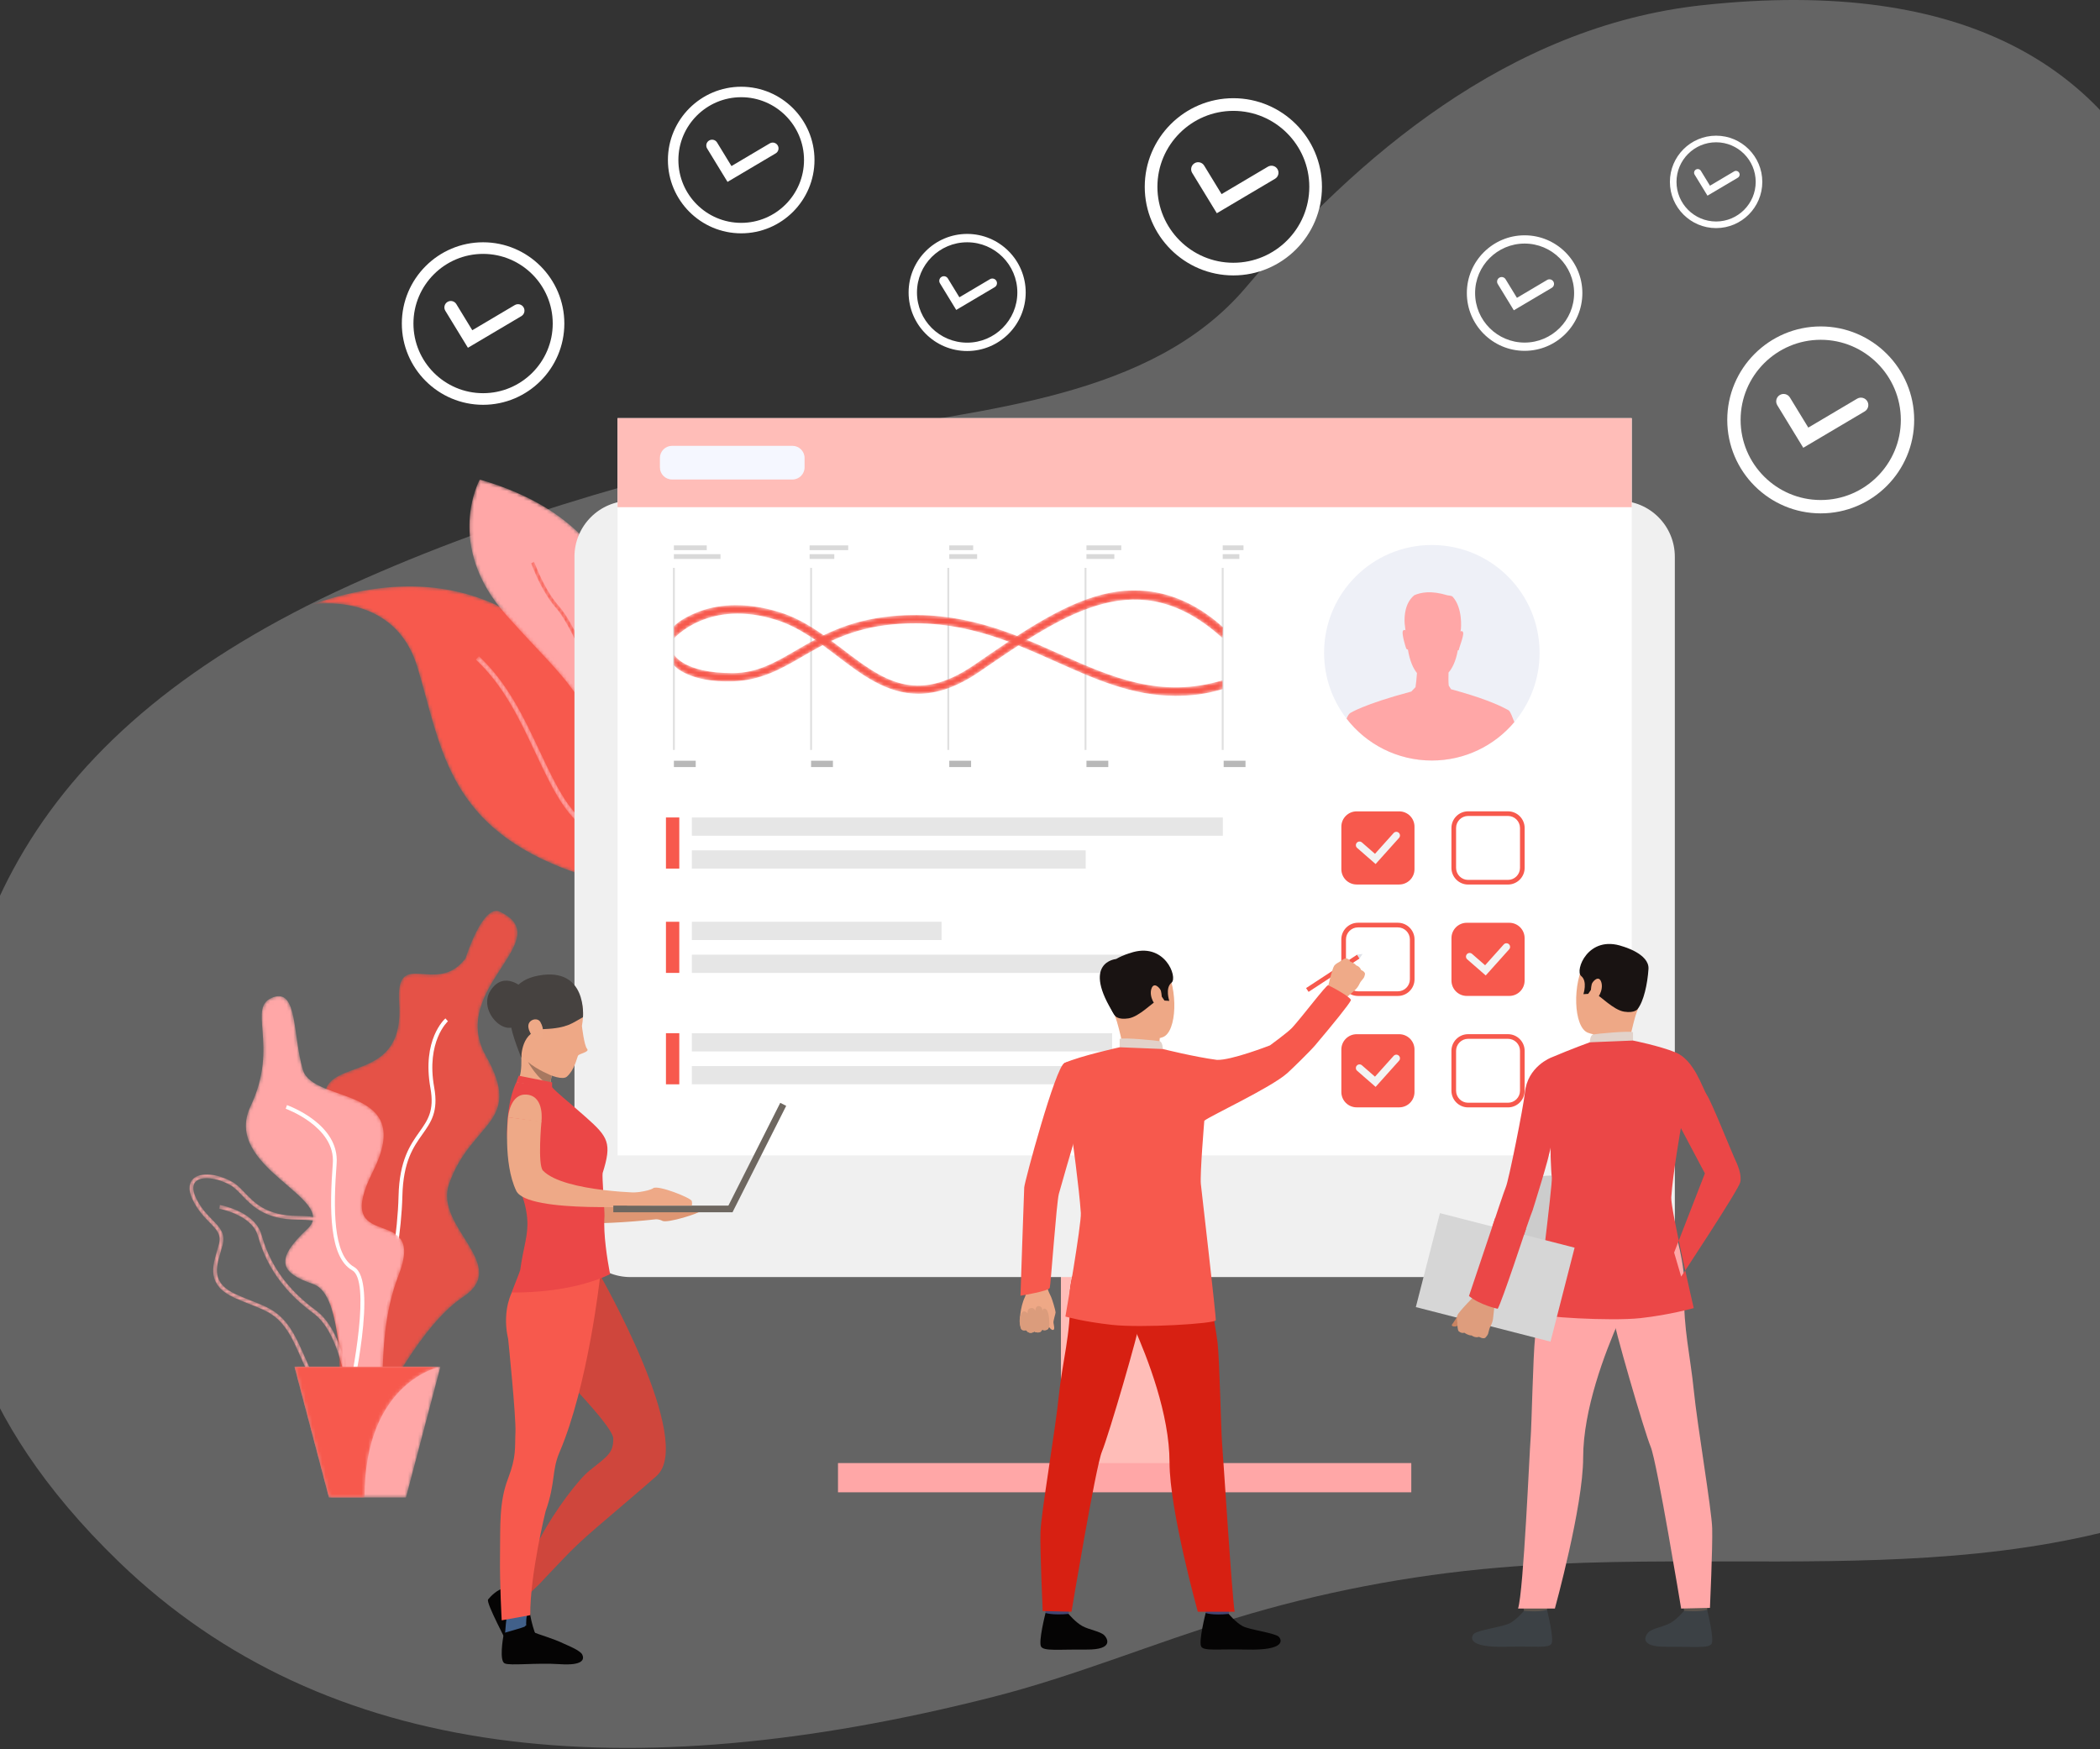 <?xml version="1.0" encoding="UTF-8"?>
<svg width="634px" height="528px" viewBox="0 0 634 528" version="1.1" xmlns="http://www.w3.org/2000/svg" xmlns:xlink="http://www.w3.org/1999/xlink">
    <rect x="0" y="0" width="634" height="528" fill="#333333" stroke="none"/>
    <!-- Generator: Sketch 52.2 (67145) - http://www.bohemiancoding.com/sketch -->
    <title>Group 4</title>
    <desc>Created with Sketch.</desc>
    <defs>
        <path d="M95.193,49.622 C102.123,64.748 106.018,79.06 100.914,85.444 C100.613,85.821 100.284,86.167 99.927,86.482 C95.996,89.945 88.264,90.022 75.211,84.868 C40.472,71.145 38.823,47.463 31.797,24.337 C24.871,1.5 0.675,5.358 0.058,5.462 C56.435,-14.176 83.433,23.98 95.193,49.622" id="path-1"></path>
        <path d="M51.597,64.505 C51.295,64.882 50.966,65.228 50.61,65.543 C44.084,61.612 31.589,53.278 25.698,43.921 C22.919,39.505 20.584,34.54 18.107,29.287 C13.433,19.352 8.589,9.079 0.14,1.2 L1.082,0.183 C9.725,8.25 14.619,18.644 19.354,28.7 C21.81,33.917 24.127,38.842 26.867,43.183 C32.612,52.31 45.236,60.678 51.597,64.505" id="path-3"></path>
        <path d="M41.768,88.037 C41.359,89.044 41.094,89.614 41.065,89.678 C40.959,89.122 40.855,88.571 40.749,88.038 C36.115,64.293 29.918,61.812 11.336,41.04 C-7.667,19.796 3.261,0.004 3.261,0.004 C66.925,18.398 46.094,77.422 41.768,88.037" id="path-5"></path>
        <path d="M23.033,63.241 C22.624,64.247 22.359,64.817 22.33,64.881 C22.224,64.325 22.12,63.774 22.014,63.242 C24.076,42.714 11.692,18.625 7.801,14.303 C3.775,9.827 1.294,3.672 0.357,1.353 C0.199,0.968 0.051,0.601 0.003,0.516 L0.901,0.009 C0.98,0.148 1.083,0.404 1.312,0.967 C2.228,3.239 4.663,9.271 8.57,13.609 C13.501,19.09 24.925,43.294 23.033,63.241" id="path-7"></path>
        <path d="M55.363,0.438 C50.15,-2.055 44.963,14.539 44.963,14.539 C36.104,26.246 23.722,10.671 24.933,28.171 C27.051,58.792 -10.314,37.801 6.924,69.772 C24.162,101.742 -8.297,87.848 2.415,113.628 C13.128,139.405 -0.757,170.153 15.362,157.518 C15.362,157.518 29.555,126.393 44.192,116.764 C58.829,107.134 35.423,95.709 40.003,82.63 C46.655,63.633 62.681,64.377 51.126,43.964 C39.57,23.548 73.082,8.91 55.363,0.438" id="path-9"></path>
        <path d="M12.462,3.32 C8.324,1.061 3.886,0.606 2.14,2.262 C0.812,3.518 1.438,5.673 2.197,7.26 C3.645,10.288 5.476,12.156 7.091,13.803 C9.337,16.093 11.11,17.903 10.211,21.419 C10.035,22.107 9.831,22.804 9.627,23.501 C8.2,28.384 6.851,32.996 14.325,36.354 C16.08,37.145 17.688,37.776 19.108,38.332 C25.021,40.652 28.927,42.187 33.115,51.025 C33.894,52.67 34.579,54.224 35.242,55.726 C38.857,63.917 41.039,68.862 48.941,67.264 C51.206,66.807 52.682,65.639 53.327,63.793 C54.987,59.046 51.016,50.736 47.51,46.562 C47.253,46.254 41.225,38.906 41.887,28.389 C41.995,26.678 42.172,25.105 42.327,23.716 C42.739,20.038 43.037,17.382 41.673,15.85 C40.425,14.448 37.695,13.812 32.82,13.79 C23.03,13.743 19.165,9.695 16.06,6.444 C14.817,5.144 13.744,4.02 12.462,3.32 Z M34.185,56.191 C33.525,54.698 32.843,53.152 32.07,51.521 C28.079,43.093 24.543,41.708 18.685,39.407 C17.254,38.848 15.632,38.211 13.851,37.41 C5.46,33.638 7.084,28.081 8.518,23.179 C8.718,22.493 8.918,21.807 9.092,21.132 C9.83,18.247 8.412,16.801 6.266,14.611 C4.67,12.985 2.685,10.957 1.155,7.759 C-0.52,4.257 0.334,2.38 1.345,1.422 C3.473,-0.595 8.382,-0.223 13.016,2.306 C14.456,3.091 15.641,4.334 16.895,5.648 C19.85,8.742 23.527,12.591 32.825,12.635 C38.128,12.66 41.031,13.39 42.536,15.082 C44.243,16.999 43.921,19.87 43.476,23.846 C43.321,25.221 43.147,26.777 43.041,28.461 C42.408,38.503 48.337,45.749 48.396,45.821 C51.938,50.039 56.302,58.79 54.418,64.176 C53.629,66.432 51.863,67.854 49.17,68.397 C48.097,68.614 47.117,68.719 46.216,68.719 C39.713,68.719 37.331,63.325 34.185,56.191 Z" id="path-11"></path>
        <path d="M39.953,66.297 L41.107,66.237 C41.05,65.154 39.595,39.597 29.334,32.12 C18.077,23.912 14.528,15.095 12.838,9.177 C10.846,2.201 0.708,0.339 0.278,0.262 L0.077,1.4 C0.175,1.419 9.934,3.215 11.727,9.494 C13.464,15.578 17.109,24.637 28.653,33.051 C38.474,40.212 39.94,66.038 39.953,66.297" id="path-13"></path>
        <path d="M8.504,0.328 C15.796,-2.174 14.281,11.883 17.363,22.284 C20.444,32.684 51.645,26.821 38.548,52.863 C25.452,78.905 55.111,61.572 46.252,84.3 C37.393,107.024 45.482,131.33 35.852,125.147 C26.222,118.965 30.442,90.347 20.427,86.947 C10.412,83.547 8.778,79.58 18.694,70.336 C28.61,61.09 -7.289,51.913 1.57,33.246 C10.429,14.58 0.078,3.215 8.504,0.328" id="path-15"></path>
        <polyline id="path-17" points="44.297 0.008 33.885 39.512 10.615 39.512 0.203 0.008 44.297 0.008"></polyline>
        <path d="M44.297,0.008 C44.297,0.008 21.375,4.312 21.375,39.512 L10.615,39.512 L0.203,0.008 L44.297,0.008" id="path-19"></path>
        <path d="M151.487,24.538 C138.565,24.539 127.335,19.514 115.626,14.278 C101.172,7.813 86.225,1.128 66.311,2.958 C53.595,4.127 45.613,8.785 38.571,12.895 C32.195,16.616 26.166,19.888 18.001,20.167 C4.806,20.619 0.229,15.557 0.152,15.248 L0.152,12 C0.169,12.056 3.05,17.737 17.987,17.67 C25.344,17.637 30.773,14.468 37.06,10.8 C44.365,6.537 52.646,1.705 66.03,0.474 C86.741,-1.43 102.054,5.419 116.863,12.042 C132.358,18.972 147.145,25.471 165.841,19.833 L165.841,22.503 C160.51,24.11 156.248,24.538 151.487,24.538" id="path-21"></path>
        <path d="M73.935,31.355 C64.399,31.355 56.835,25.586 49.43,19.94 C43.815,15.658 37.99,11.28 31.266,9.121 C10.745,2.531 0.246,14.564 0.152,14.67 L0.152,11.01 C0.263,10.885 2.136,8.697 7.554,6.609 C12.487,4.708 20.763,3.191 32.178,6.763 C39.41,9.025 45.417,13.605 51.226,18.035 C63.008,27.02 73.185,34.78 90.857,22.625 C104.244,13.419 116.86,4.646 129.275,1.441 C141.419,-1.693 154.079,0.601 165.929,11.259 L165.841,14.584 C140.67,-8.156 119.235,6.251 92.543,24.609 C85.473,29.471 79.382,31.354 73.935,31.355" id="path-23"></path>
    </defs>
    <g id="Page-1" stroke="none" stroke-width="1" fill="none" fill-rule="evenodd">
        <g id="Login-Copy" transform="translate(-732, -276)">
            <g id="Bitmap" transform="translate(732, -1)">
                <g id="Group-4" transform="translate(-16, 277)">
                    <path d="M712.092,251.551 C687.632,225.704 671.133,206.917 677.484,173.674 C687.862,119.353 692.305,-16.125 529.802,1.584 C471.557,7.932 425.53,47.431 392.047,86.861 C363.555,120.41 312.303,123.37 271.049,131.192 C220.363,140.801 168.733,155.321 121.836,176.591 C25.254,220.399 -3.592,283.373 0.348,363.951 C1.536,388.293 5.431,426.64 51.9,471.509 C114.617,532.069 205.756,540.18 315.449,512.367 C340.559,506 364.293,496.015 388.994,488.499 C414.654,480.69 441.353,475.559 468.363,473.248 C491.328,471.282 514.6,471.33 537.83,471.376 C578.329,471.457 618.702,471.537 657.11,460.96 C689.067,452.158 718.416,436.05 741.527,414.628 C770.396,387.87 780.662,350.565 766.549,315.743 C753.178,282.751 732.121,272.71 712.092,251.551 Z" id="Fill-4-Copy" fill="#FFFFFF" opacity="0.241"></path>
                    <g id="Group-6" transform="translate(73, 26)">
                        <g id="Group-5" transform="translate(37.195, 150.983)">
                            <mask id="mask-2" fill="white">
                                <use xlink:href="#path-1"></use>
                            </mask>
                            <g id="Clip-4"></g>
                            <path d="M95.193,49.622 C102.123,64.748 106.018,79.06 100.914,85.444 C100.613,85.821 100.284,86.167 99.927,86.482 C95.996,89.945 88.264,90.022 75.211,84.868 C40.472,71.145 38.823,47.463 31.797,24.337 C24.871,1.5 0.675,5.358 0.058,5.462 C56.435,-14.176 83.433,23.98 95.193,49.622" id="Fill-3" fill="#F7594D" mask="url(#mask-2)"></path>
                        </g>
                        <g id="Group-8" transform="translate(86.512, 171.922)">
                            <mask id="mask-4" fill="white">
                                <use xlink:href="#path-3"></use>
                            </mask>
                            <g id="Clip-7"></g>
                            <path d="M51.597,64.505 C51.295,64.882 50.966,65.228 50.61,65.543 C44.084,61.612 31.589,53.278 25.698,43.921 C22.919,39.505 20.584,34.54 18.107,29.287 C13.433,19.352 8.589,9.079 0.14,1.2 L1.082,0.183 C9.725,8.25 14.619,18.644 19.354,28.7 C21.81,33.917 24.127,38.842 26.867,43.183 C32.612,52.31 45.236,60.678 51.597,64.505" id="Fill-6" fill="#FFA7A7" mask="url(#mask-4)"></path>
                        </g>
                        <g id="Group-11" transform="translate(84.583, 118.747)">
                            <mask id="mask-6" fill="white">
                                <use xlink:href="#path-5"></use>
                            </mask>
                            <g id="Clip-10"></g>
                            <path d="M41.768,88.037 C41.359,89.044 41.094,89.614 41.065,89.678 C40.959,89.122 40.855,88.571 40.749,88.038 C36.115,64.293 29.918,61.812 11.336,41.04 C-7.667,19.796 3.261,0.004 3.261,0.004 C66.925,18.398 46.094,77.422 41.768,88.037" id="Fill-9" fill="#FFA7A7" mask="url(#mask-6)"></path>
                        </g>
                        <g id="Group-14" transform="translate(103.318, 143.544)">
                            <mask id="mask-8" fill="white">
                                <use xlink:href="#path-7"></use>
                            </mask>
                            <g id="Clip-13"></g>
                            <path d="M23.033,63.241 C22.624,64.247 22.359,64.817 22.33,64.881 C22.224,64.325 22.12,63.774 22.014,63.242 C24.076,42.714 11.692,18.625 7.801,14.303 C3.775,9.827 1.294,3.672 0.357,1.353 C0.199,0.968 0.051,0.601 0.003,0.516 L0.901,0.009 C0.98,0.148 1.083,0.404 1.312,0.967 C2.228,3.239 4.663,9.271 8.57,13.609 C13.501,19.09 24.925,43.294 23.033,63.241" id="Fill-12" fill="#F7594D" mask="url(#mask-8)"></path>
                        </g>
                        <path d="M487.417,109.175 L479.571,96.329 C478.926,95.275 479.259,93.9 480.312,93.257 C481.367,92.613 482.742,92.946 483.384,93.999 L488.933,103.083 L503.684,94.353 C504.745,93.724 506.117,94.076 506.745,95.138 C507.373,96.2 507.023,97.571 505.96,98.2 L487.417,109.175" id="Fill-15" fill="#FFFFFF"></path>
                        <path d="M492.685,76.575 C479.348,76.575 468.498,87.425 468.498,100.761 C468.498,114.097 479.348,124.947 492.685,124.947 C506.02,124.947 516.87,114.097 516.87,100.761 C516.87,87.425 506.02,76.575 492.685,76.575 Z M492.685,128.978 C477.124,128.978 464.467,116.32 464.467,100.761 C464.467,85.202 477.124,72.544 492.685,72.544 C508.244,72.544 520.901,85.202 520.901,100.761 C520.901,116.32 508.244,128.978 492.685,128.978 Z" id="Fill-16" fill="#FFFFFF"></path>
                        <path d="M400.029,67.674 L395.18,59.735 C394.784,59.084 394.99,58.234 395.64,57.836 C396.291,57.439 397.142,57.644 397.539,58.295 L400.969,63.909 L410.083,58.514 C410.739,58.126 411.587,58.343 411.976,58.999 C412.364,59.655 412.147,60.503 411.491,60.891 L400.029,67.674" id="Fill-17" fill="#FFFFFF"></path>
                        <path d="M403.286,47.528 C395.045,47.528 388.339,54.232 388.339,62.474 C388.339,70.715 395.045,77.42 403.286,77.42 C411.527,77.42 418.233,70.715 418.233,62.474 C418.233,54.232 411.527,47.528 403.286,47.528 Z M403.286,79.911 C393.67,79.911 385.849,72.089 385.849,62.474 C385.849,52.859 393.67,45.036 403.286,45.036 C412.901,45.036 420.723,52.859 420.723,62.474 C420.723,72.089 412.901,79.911 403.286,79.911 Z" id="Fill-18" fill="#FFFFFF"></path>
                        <path d="M310.363,38.371 L302.924,26.194 C302.315,25.195 302.629,23.891 303.629,23.281 C304.627,22.671 305.93,22.987 306.541,23.985 L311.801,32.597 L325.783,24.321 C326.789,23.725 328.089,24.058 328.685,25.065 C329.282,26.072 328.949,27.371 327.941,27.967 L310.363,38.371" id="Fill-19" fill="#FFFFFF"></path>
                        <path d="M315.355,7.468 C302.714,7.468 292.427,17.753 292.427,30.395 C292.427,43.038 302.714,53.323 315.355,53.323 C327.999,53.323 338.284,43.038 338.284,30.395 C338.284,17.753 327.999,7.468 315.355,7.468 Z M315.355,57.144 C300.607,57.144 288.605,45.145 288.605,30.395 C288.605,15.646 300.607,3.646 315.355,3.646 C330.106,3.646 342.105,15.646 342.105,30.395 C342.105,45.145 330.106,57.144 315.355,57.144 Z" id="Fill-20" fill="#FFFFFF"></path>
                        <path d="M231.689,67.562 L226.774,59.516 C226.372,58.856 226.579,57.994 227.24,57.591 C227.898,57.188 228.761,57.396 229.163,58.056 L232.64,63.746 L241.881,58.278 C242.545,57.884 243.404,58.104 243.798,58.77 C244.192,59.435 243.972,60.294 243.305,60.688 L231.689,67.562" id="Fill-21" fill="#FFFFFF"></path>
                        <path d="M234.99,47.142 C226.636,47.142 219.839,53.938 219.839,62.292 C219.839,70.646 226.636,77.442 234.99,77.442 C243.344,77.442 250.141,70.646 250.141,62.292 C250.141,53.938 243.344,47.142 234.99,47.142 Z M234.99,79.967 C225.242,79.967 217.313,72.038 217.313,62.292 C217.313,52.546 225.242,44.617 234.99,44.617 C244.735,44.617 252.664,52.546 252.664,62.292 C252.664,72.038 244.735,79.967 234.99,79.967 Z" id="Fill-22" fill="#FFFFFF"></path>
                        <path d="M162.641,28.909 L156.489,18.836 C155.984,18.009 156.245,16.931 157.071,16.427 C157.897,15.922 158.975,16.183 159.48,17.008 L163.831,24.132 L175.397,17.286 C176.23,16.793 177.305,17.069 177.798,17.902 C178.291,18.735 178.015,19.81 177.182,20.302 L162.641,28.909" id="Fill-23" fill="#FFFFFF"></path>
                        <path d="M166.772,3.346 C156.315,3.346 147.807,11.854 147.807,22.311 C147.807,32.769 156.315,41.276 166.772,41.276 C177.23,41.276 185.737,32.769 185.737,22.311 C185.737,11.854 177.23,3.346 166.772,3.346 Z M166.772,44.437 C154.571,44.437 144.646,34.511 144.646,22.311 C144.646,10.111 154.571,0.185 166.772,0.185 C178.972,0.185 188.898,10.111 188.898,22.311 C188.898,34.511 178.972,44.437 166.772,44.437 Z" id="Fill-24" fill="#FFFFFF"></path>
                        <path d="M84.267,78.987 L77.446,67.819 C76.886,66.903 77.176,65.707 78.091,65.148 C79.007,64.589 80.203,64.878 80.762,65.793 L85.586,73.691 L98.409,66.101 C99.332,65.555 100.524,65.86 101.071,66.784 C101.617,67.707 101.311,68.899 100.388,69.445 L84.267,78.987" id="Fill-25" fill="#FFFFFF"></path>
                        <path d="M88.847,50.646 C77.253,50.646 67.82,60.078 67.82,71.672 C67.82,83.266 77.253,92.698 88.847,92.698 C100.44,92.698 109.873,83.266 109.873,71.672 C109.873,60.078 100.44,50.646 88.847,50.646 Z M88.847,96.203 C75.32,96.203 64.316,85.198 64.316,71.672 C64.316,58.146 75.32,47.142 88.847,47.142 C102.373,47.142 113.377,58.146 113.377,71.672 C113.377,85.198 102.373,96.203 88.847,96.203 Z" id="Fill-26" fill="#FFFFFF"></path>
                        <path d="M458.494,33.068 L454.617,26.718 C454.298,26.197 454.463,25.517 454.984,25.199 C455.504,24.881 456.185,25.045 456.502,25.566 L459.246,30.057 L466.536,25.741 C467.062,25.43 467.74,25.604 468.051,26.129 C468.36,26.654 468.186,27.332 467.663,27.643 L458.494,33.068" id="Fill-27" fill="#FFFFFF"></path>
                        <path d="M461.1,16.953 C454.507,16.953 449.143,22.316 449.143,28.909 C449.143,35.501 454.507,40.865 461.1,40.865 C467.69,40.865 473.055,35.501 473.055,28.909 C473.055,22.316 467.69,16.953 461.1,16.953 Z M461.1,42.858 C453.408,42.858 447.151,36.6 447.151,28.909 C447.151,21.217 453.408,14.96 461.1,14.96 C468.79,14.96 475.047,21.217 475.047,28.909 C475.047,36.6 468.79,42.858 461.1,42.858 Z" id="Fill-28" fill="#FFFFFF"></path>
                        <polygon id="Fill-29" fill="#FFBDB8" points="263.299 420.09 301.772 420.09 301.772 303.238 263.299 303.238"></polygon>
                        <path d="M133.33,359.526 L431.741,359.526 C441.073,359.526 448.639,351.963 448.639,342.631 L448.639,142.07 C448.639,132.739 441.073,125.174 431.741,125.174 L133.33,125.174 C123.998,125.174 116.433,132.739 116.433,142.07 L116.433,342.631 C116.433,351.963 123.998,359.526 133.33,359.526" id="Fill-30" fill="#F0F0F0"></path>
                        <polygon id="Fill-31" fill="#FFFFFF" points="129.444 322.802 435.626 322.802 435.626 100.231 129.444 100.231"></polygon>
                        <polygon id="Fill-32" fill="#FFBDB8" points="129.444 127.114 435.626 127.114 435.626 100.231 129.444 100.231"></polygon>
                        <path d="M398.368,339.606 C398.368,345.524 404.008,350.324 410.967,350.324 C417.927,350.324 423.567,345.524 423.567,339.606 C423.567,333.688 417.927,328.891 410.967,328.891 C404.008,328.891 398.368,333.688 398.368,339.606" id="Fill-34" fill="#CCCCCC"></path>
                        <polygon id="Fill-35" fill="#FFA7A7" points="195.996 424.501 369.075 424.501 369.075 415.679 195.996 415.679"></polygon>
                        <path d="M182.251,118.751 L145.884,118.751 C143.867,118.751 142.232,117.117 142.232,115.1 L142.232,112.245 C142.232,110.228 143.867,108.593 145.884,108.593 L182.251,108.593 C184.268,108.593 185.902,110.228 185.902,112.245 L185.902,115.1 C185.902,117.117 184.268,118.751 182.251,118.751" id="Fill-36" fill="#F5F7FF"></path>
                        <polygon id="Fill-37" fill="#E6E6E6" points="151.876 226.29 312.181 226.29 312.181 220.78 151.876 220.78"></polygon>
                        <polygon id="Fill-38" fill="#E6E6E6" points="151.876 236.214 270.774 236.214 270.774 230.704 151.876 230.704"></polygon>
                        <polygon id="Fill-39" fill="#E6E6E6" points="151.876 257.778 227.267 257.778 227.267 252.268 151.876 252.268"></polygon>
                        <polygon id="Fill-40" fill="#E6E6E6" points="151.876 267.705 287.321 267.705 287.321 262.194 151.876 262.194"></polygon>
                        <polygon id="Fill-41" fill="#E6E6E6" points="151.876 291.416 278.758 291.416 278.758 285.905 151.876 285.905"></polygon>
                        <polygon id="Fill-42" fill="#E6E6E6" points="151.876 301.34 306.814 301.34 306.814 295.829 151.876 295.829"></polygon>
                        <polygon id="Fill-43" fill="#F7594D" points="144.054 236.214 148.082 236.214 148.082 220.78 144.054 220.78"></polygon>
                        <polygon id="Fill-44" fill="#F7594D" points="144.054 267.705 148.082 267.705 148.082 252.268 144.054 252.268"></polygon>
                        <polygon id="Fill-45" fill="#F7594D" points="144.054 301.34 148.082 301.34 148.082 285.905 144.054 285.905"></polygon>
                        <path d="M365.422,308.291 L352.583,308.291 C350.032,308.291 347.962,306.222 347.962,303.671 L347.962,290.832 C347.962,288.28 350.032,286.211 352.583,286.211 L365.422,286.211 C367.973,286.211 370.042,288.28 370.042,290.832 L370.042,303.671 C370.042,306.222 367.973,308.291 365.422,308.291" id="Fill-46" fill="#F7594D"></path>
                        <path d="M358.303,302.114 L352.721,297.248 C352.263,296.849 352.216,296.154 352.616,295.697 C353.015,295.24 353.71,295.193 354.167,295.59 L358.112,299.031 L363.741,292.755 C364.146,292.303 364.843,292.264 365.295,292.669 C365.747,293.074 365.786,293.769 365.381,294.22 L358.303,302.114" id="Fill-47" fill="#F3F3F3"></path>
                        <path d="M352.982,253.965 C350.982,253.965 349.354,255.593 349.354,257.596 L349.354,269.633 C349.354,271.634 350.982,273.262 352.982,273.262 L365.022,273.262 C367.023,273.262 368.651,271.634 368.651,269.633 L368.651,257.596 C368.651,255.593 367.023,253.965 365.022,253.965 L352.982,253.965 Z M365.022,274.664 L352.982,274.664 C350.208,274.664 347.951,272.408 347.951,269.633 L347.951,257.596 C347.951,254.822 350.208,252.562 352.982,252.562 L365.022,252.562 C367.797,252.562 370.053,254.822 370.053,257.596 L370.053,269.633 C370.053,272.408 367.797,274.664 365.022,274.664 Z" id="Fill-48" fill="#F7594D"></path>
                        <path d="M386.226,287.602 C384.226,287.602 382.597,289.231 382.597,291.234 L382.597,303.268 C382.597,305.271 384.226,306.9 386.226,306.9 L398.266,306.9 C400.266,306.9 401.895,305.271 401.895,303.268 L401.895,291.234 C401.895,289.231 400.266,287.602 398.266,287.602 L386.226,287.602 Z M398.266,308.302 L386.226,308.302 C383.452,308.302 381.195,306.045 381.195,303.268 L381.195,291.234 C381.195,288.459 383.452,286.2 386.226,286.2 L398.266,286.2 C401.041,286.2 403.297,288.459 403.297,291.234 L403.297,303.268 C403.297,306.045 401.041,308.302 398.266,308.302 Z" id="Fill-49" fill="#F7594D"></path>
                        <path d="M398.666,274.653 L385.827,274.653 C383.275,274.653 381.206,272.584 381.206,270.033 L381.206,257.194 C381.206,254.643 383.275,252.573 385.827,252.573 L398.666,252.573 C401.217,252.573 403.286,254.643 403.286,257.194 L403.286,270.033 C403.286,272.584 401.217,274.653 398.666,274.653" id="Fill-50" fill="#F7594D"></path>
                        <path d="M391.546,268.476 L385.964,263.611 C385.507,263.211 385.46,262.517 385.86,262.059 C386.256,261.602 386.953,261.555 387.411,261.952 L391.356,265.396 L396.985,259.117 C397.39,258.665 398.087,258.626 398.539,259.032 C398.991,259.437 399.029,260.131 398.624,260.583 L391.546,268.476" id="Fill-51" fill="#F3F3F3"></path>
                        <path d="M386.226,220.327 C384.226,220.327 382.597,221.956 382.597,223.958 L382.597,235.995 C382.597,237.997 384.226,239.627 386.226,239.627 L398.266,239.627 C400.266,239.627 401.895,237.997 401.895,235.995 L401.895,223.958 C401.895,221.956 400.266,220.327 398.266,220.327 L386.226,220.327 Z M398.266,241.027 L386.226,241.027 C383.452,241.027 381.195,238.77 381.195,235.995 L381.195,223.958 C381.195,221.183 383.452,218.926 386.226,218.926 L398.266,218.926 C401.041,218.926 403.297,221.183 403.297,223.958 L403.297,235.995 C403.297,238.77 401.041,241.027 398.266,241.027 Z" id="Fill-52" fill="#F7594D"></path>
                        <path d="M365.422,241.016 L352.583,241.016 C350.032,241.016 347.962,238.946 347.962,236.396 L347.962,223.557 C347.962,221.005 350.032,218.937 352.583,218.937 L365.422,218.937 C367.973,218.937 370.042,221.005 370.042,223.557 L370.042,236.396 C370.042,238.946 367.973,241.016 365.422,241.016" id="Fill-53" fill="#F7594D"></path>
                        <path d="M358.303,234.84 L352.721,229.973 C352.263,229.574 352.216,228.88 352.616,228.422 C353.015,227.964 353.71,227.917 354.167,228.316 L358.112,231.757 L363.741,225.479 C364.146,225.027 364.843,224.989 365.295,225.394 C365.747,225.799 365.786,226.494 365.381,226.947 L358.303,234.84" id="Fill-54" fill="#F3F3F3"></path>
                        <g id="Group-57" transform="translate(38.572, 248.791)">
                            <mask id="mask-10" fill="white">
                                <use xlink:href="#path-9"></use>
                            </mask>
                            <g id="Clip-56"></g>
                            <path d="M55.363,0.438 C50.15,-2.055 44.963,14.539 44.963,14.539 C36.104,26.246 23.722,10.671 24.933,28.171 C27.051,58.792 -10.314,37.801 6.924,69.772 C24.162,101.742 -8.297,87.848 2.415,113.628 C13.128,139.405 -0.757,170.153 15.362,157.518 C15.362,157.518 29.555,126.393 44.192,116.764 C58.829,107.134 35.423,95.709 40.003,82.63 C46.655,63.633 62.681,64.377 51.126,43.964 C39.57,23.548 73.082,8.91 55.363,0.438" id="Fill-55" fill="#E55247" mask="url(#mask-10)"></path>
                        </g>
                        <path d="M48.83,394.593 C55.817,389.681 63.994,355.437 64.482,335.041 C64.732,324.593 67.82,320.243 70.545,316.402 C73.15,312.729 75.399,309.561 74.089,302.282 C71.585,288.368 78.168,282.365 78.235,282.307 L77.473,281.436 C77.18,281.693 70.324,287.886 72.951,302.486 C74.176,309.288 72.158,312.132 69.603,315.733 C66.922,319.513 63.585,324.213 63.327,335.013 C62.803,356.903 54.443,389.235 48.165,393.648 L48.83,394.593" id="Fill-58" fill="#FFFFFF"></path>
                        <g id="Group-61" transform="translate(0, 328.415)">
                            <mask id="mask-12" fill="white">
                                <use xlink:href="#path-11"></use>
                            </mask>
                            <g id="Clip-60"></g>
                            <path d="M12.462,3.32 C8.324,1.061 3.886,0.606 2.14,2.262 C0.812,3.518 1.438,5.673 2.197,7.26 C3.645,10.288 5.476,12.156 7.091,13.803 C9.337,16.093 11.11,17.903 10.211,21.419 C10.035,22.107 9.831,22.804 9.627,23.501 C8.2,28.384 6.851,32.996 14.325,36.354 C16.08,37.145 17.688,37.776 19.108,38.332 C25.021,40.652 28.927,42.187 33.115,51.025 C33.894,52.67 34.579,54.224 35.242,55.726 C38.857,63.917 41.039,68.862 48.941,67.264 C51.206,66.807 52.682,65.639 53.327,63.793 C54.987,59.046 51.016,50.736 47.51,46.562 C47.253,46.254 41.225,38.906 41.887,28.389 C41.995,26.678 42.172,25.105 42.327,23.716 C42.739,20.038 43.037,17.382 41.673,15.85 C40.425,14.448 37.695,13.812 32.82,13.79 C23.03,13.743 19.165,9.695 16.06,6.444 C14.817,5.144 13.744,4.02 12.462,3.32 Z M34.185,56.191 C33.525,54.698 32.843,53.152 32.07,51.521 C28.079,43.093 24.543,41.708 18.685,39.407 C17.254,38.848 15.632,38.211 13.851,37.41 C5.46,33.638 7.084,28.081 8.518,23.179 C8.718,22.493 8.918,21.807 9.092,21.132 C9.83,18.247 8.412,16.801 6.266,14.611 C4.67,12.985 2.685,10.957 1.155,7.759 C-0.52,4.257 0.334,2.38 1.345,1.422 C3.473,-0.595 8.382,-0.223 13.016,2.306 C14.456,3.091 15.641,4.334 16.895,5.648 C19.85,8.742 23.527,12.591 32.825,12.635 C38.128,12.66 41.031,13.39 42.536,15.082 C44.243,16.999 43.921,19.87 43.476,23.846 C43.321,25.221 43.147,26.777 43.041,28.461 C42.408,38.503 48.337,45.749 48.396,45.821 C51.938,50.039 56.302,58.79 54.418,64.176 C53.629,66.432 51.863,67.854 49.17,68.397 C48.097,68.614 47.117,68.719 46.216,68.719 C39.713,68.719 37.331,63.325 34.185,56.191 Z" id="Fill-59" fill="#FFA7A7" mask="url(#mask-12)"></path>
                        </g>
                        <g id="Group-64" transform="translate(9.092, 337.507)">
                            <mask id="mask-14" fill="white">
                                <use xlink:href="#path-13"></use>
                            </mask>
                            <g id="Clip-63"></g>
                            <path d="M39.953,66.297 L41.107,66.237 C41.05,65.154 39.595,39.597 29.334,32.12 C18.077,23.912 14.528,15.095 12.838,9.177 C10.846,2.201 0.708,0.339 0.278,0.262 L0.077,1.4 C0.175,1.419 9.934,3.215 11.727,9.494 C13.464,15.578 17.109,24.637 28.653,33.051 C38.474,40.212 39.94,66.038 39.953,66.297" id="Fill-62" fill="#FFA7A7" mask="url(#mask-14)"></path>
                        </g>
                        <g id="Group-67" transform="translate(17.082, 274.689)">
                            <mask id="mask-16" fill="white">
                                <use xlink:href="#path-15"></use>
                            </mask>
                            <g id="Clip-66"></g>
                            <path d="M8.504,0.328 C15.796,-2.174 14.281,11.883 17.363,22.284 C20.444,32.684 51.645,26.821 38.548,52.863 C25.452,78.905 55.111,61.572 46.252,84.3 C37.393,107.024 45.482,131.33 35.852,125.147 C26.222,118.965 30.442,90.347 20.427,86.947 C10.412,83.547 8.778,79.58 18.694,70.336 C28.61,61.09 -7.289,51.913 1.57,33.246 C10.429,14.58 0.078,3.215 8.504,0.328" id="Fill-65" fill="#FFA7A7" mask="url(#mask-16)"></path>
                        </g>
                        <path d="M48.466,398.748 C49.383,394.858 57.215,360.62 49.907,356.481 C43.466,352.834 43.625,338.647 44.629,325.249 C45.519,313.391 30.288,307.847 29.639,307.616 L29.253,308.707 C29.403,308.759 44.3,314.184 43.477,325.164 C42.445,338.92 42.334,353.52 49.338,357.487 C54.887,360.631 49.778,388.146 47.341,398.484 L48.466,398.748" id="Fill-68" fill="#FFFFFF"></path>
                        <g id="Group-71" transform="translate(31.684, 386.548)">
                            <mask id="mask-18" fill="white">
                                <use xlink:href="#path-17"></use>
                            </mask>
                            <g id="Clip-70"></g>
                            <polyline id="Fill-69" fill="#FFA7A7" mask="url(#mask-18)" points="44.297 0.008 33.885 39.512 10.615 39.512 0.203 0.008 44.297 0.008"></polyline>
                        </g>
                        <g id="Group-74" transform="translate(31.684, 386.548)">
                            <mask id="mask-20" fill="white">
                                <use xlink:href="#path-19"></use>
                            </mask>
                            <g id="Clip-73"></g>
                            <path d="M44.297,0.008 C44.297,0.008 21.375,4.312 21.375,39.512 L10.615,39.512 L0.203,0.008 L44.297,0.008" id="Fill-72" fill="#F7594D" mask="url(#mask-20)"></path>
                        </g>
                        <path d="M258.34,360.341 C258.34,360.341 259.142,361.653 259.244,362.725 C259.321,363.573 260.034,364.841 260.343,365.54 C260.652,366.24 261.646,369.409 261.682,370.232 C261.696,370.571 260.944,372.695 261.051,373.376 C261.158,374.057 261.547,375.401 260.935,375.492 C260.326,375.58 259.635,374.478 259.635,374.478 C259.635,374.478 259.693,375.103 259.175,375.34 C258.172,375.806 257.64,375.398 257.64,375.398 C257.64,375.398 257.268,376.084 256.803,376.178 C255.778,376.382 255.276,375.971 255.276,375.971 C255.276,375.971 254.824,376.357 254.116,376.343 C253.21,376.327 252.83,375.544 252.83,375.544 C252.83,375.544 251.681,375.776 251.347,375.241 C251.017,374.704 251.075,374.134 250.937,373.649 C250.796,373.164 250.901,368.783 252.392,365.626 C253.879,362.471 252.011,359.396 252.011,359.396 L258.34,360.341" id="Fill-75" fill="#EEA886"></path>
                        <path d="M259.795,374.068 C259.795,374.068 259.897,370.136 258.863,369.298 C257.827,368.461 257.709,369.88 257.709,369.88 C257.709,369.88 257.85,368.477 256.72,368.287 C255.59,368.1 255.541,369.764 255.541,369.764 C255.541,369.764 255.356,368.684 254.169,368.904 C252.981,369.128 253.265,370.508 253.265,370.508 C253.265,370.508 252.13,369.155 251.394,370.456 C250.152,372.649 251.347,375.241 251.347,375.241 C251.347,375.241 251.7,375.834 252.83,375.544 C252.83,375.544 253.585,377.068 255.276,375.971 C255.276,375.971 257.009,376.925 257.64,375.398 C257.64,375.398 259.547,376.305 259.795,374.068" id="Fill-76" fill="#DB9C7C"></path>
                        <path d="M271.678,303.706 C271.678,303.706 264.947,326.139 262.674,334.413 C261.96,337.008 260.236,361.788 259.93,362.785 C259.624,363.785 251.088,365.152 251.088,365.152 C251.088,365.152 252.122,334.151 252.218,332.459 C252.314,330.767 261.638,296.149 264.349,294.912 C266.38,293.989 267.454,294.752 270.014,296.653 C273.604,299.32 271.678,303.706 271.678,303.706" id="Fill-77" fill="#F7594D"></path>
                        <polyline id="Fill-78" fill="#F7594D" points="338.06 273.43 337.311 272.287 352.715 262.203 353.464 263.346 338.06 273.43"></polyline>
                        <path d="M355.107,268 C355.107,268 354.961,268.873 354.71,269.22 C354.71,269.22 354.206,269.823 353.872,270.273 C353.768,270.416 353.679,270.543 353.633,270.631 C353.429,270.997 353.093,271.862 352.36,272.606 C351.627,273.353 348.767,275.717 348.767,275.717 L346.32,273.639 L343.777,272.501 C343.777,272.501 345.202,266.313 345.805,265.542 C345.863,265.465 345.926,265.393 345.987,265.33 C346.563,264.726 347.243,264.517 347.582,264.236 C347.706,264.131 349.012,263.189 349.481,263.31 C350.125,263.478 350.508,263.859 350.654,264.291 C350.654,264.291 351.908,264.677 352.395,265.41 C352.395,265.41 353.561,265.729 353.908,266.815 C353.908,266.815 355.057,267.272 355.107,268" id="Fill-79" fill="#EFAA88"></path>
                        <path d="M266.217,456.86 C266.217,456.86 265.603,461.119 265.525,461.759 C265.451,462.398 258.701,461.381 258.701,461.381 L258.155,456.312 C258.155,456.312 265.374,456.259 266.217,456.86" id="Fill-80" fill="#424773"></path>
                        <path d="M265.597,461.216 C265.597,461.216 267.735,463.784 269.804,464.902 C271.873,466.021 275.122,466.462 276.345,467.622 C277.227,468.456 279.56,472.055 270.97,471.98 C262.382,471.909 258.241,472.49 257.321,471.11 C256.4,469.729 258.654,460.929 258.654,460.929 C258.654,460.929 260.687,461.659 265.597,461.216" id="Fill-81" fill="#050404"></path>
                        <path d="M314.567,456.86 C314.567,456.86 313.953,461.119 313.876,461.759 C313.798,462.398 307.051,461.381 307.051,461.381 L306.506,456.312 C306.506,456.312 313.721,456.259 314.567,456.86" id="Fill-82" fill="#424773"></path>
                        <path d="M313.947,461.216 C313.947,461.216 316.085,463.784 318.154,464.902 C320.221,466.021 327.831,466.938 329.054,468.095 C329.935,468.933 331.404,472.297 319.32,471.98 C310.735,471.757 306.591,472.49 305.671,471.11 C304.751,469.729 307.002,460.929 307.002,460.929 C307.002,460.929 308.919,461.709 313.947,461.216" id="Fill-83" fill="#050404"></path>
                        <path d="M271.804,347.442 C271.804,347.442 265.465,357.517 265.936,366.623 C266.41,375.729 263.638,385.669 262.685,395.183 C261.624,405.788 257.279,430.893 257.119,436.565 C256.962,442.238 257.794,460.351 257.794,460.351 L266.492,460.549 C266.492,460.549 273.799,416.659 275.692,412.182 C277.585,407.702 286.966,375.776 287.283,372.194 C287.597,368.612 271.804,347.442 271.804,347.442" id="Fill-84" fill="#D72012"></path>
                        <path d="M305.18,348.808 C305.18,348.808 309.961,373.764 310.591,379.338 C311.222,384.912 311.641,406.311 311.958,409.794 C312.272,413.276 314.903,455.27 315.741,460.549 L304.621,460.549 C304.621,460.549 296.086,429.948 296.086,415.467 C296.086,400.985 289.49,383.986 285.233,374.434 C280.976,364.879 271.231,364.653 268.614,346.926 C268.614,346.926 301.64,343.185 305.18,348.808" id="Fill-85" fill="#D72012"></path>
                        <path d="M282.384,262.748 C282.384,262.748 290.895,259.572 294.818,266.049 C298.744,272.526 298.364,285.498 294.074,287.093 C289.785,288.685 283.343,287.853 281.144,283.798 C278.949,279.745 276.968,273.885 277.061,269.969 C277.158,266.052 280.15,263.881 282.384,262.748" id="Fill-86" fill="#EEA886"></path>
                        <path d="M293.151,287.388 C293.151,287.388 292.799,289.685 293.383,290.818 C293.967,291.95 282.357,291.978 282.357,291.978 C282.357,291.978 281.414,285.823 279.626,280.621 C277.841,275.419 293.151,287.388 293.151,287.388" id="Fill-87" fill="#EEA886"></path>
                        <path d="M279.626,280.621 C279.626,280.621 280.428,281.943 283.701,281.431 C286.972,280.916 290.961,276.565 292.328,276.086 C293.694,275.609 293.708,274.808 293.708,274.808 L294.562,276.056 L296.011,276.147 C296.011,276.147 294.689,272.253 296.686,270.667 C298.681,269.08 294.614,258.064 284.123,261.732 C284.123,261.732 276.067,263.952 276.359,268.537 C276.651,273.119 277.824,278.34 279.626,280.621" id="Fill-88" fill="#191312"></path>
                        <path d="M294.072,290.683 C294.072,290.683 294.036,288.52 293.055,288.311 C292.074,288.104 282.235,287.159 281.031,287.63 L281.031,290.151 C281.031,290.151 283.351,291.578 294.072,290.683" id="Fill-89" fill="#E2D2CA"></path>
                        <path d="M293.49,273.141 C293.306,272.372 291.352,270.173 290.603,272.526 C289.856,274.879 291.735,278.042 292.782,277.772 C293.832,277.499 293.956,275.089 293.49,273.141" id="Fill-90" fill="#EEA886"></path>
                        <path d="M310.346,293.956 C303.602,293.066 294.072,290.68 294.072,290.68 L281.031,290.151 C281.031,290.151 269.063,292.785 264.349,294.912 C263.903,295.116 263.9,305.591 262.674,308.338 L266.581,316.581 C266.581,316.581 268.84,332.914 269.308,340.176 C269.523,343.51 264.652,371.442 264.652,371.442 C264.652,371.442 269.87,372.979 278.769,373.96 C287.671,374.941 309.908,373.605 310.049,372.552 C310.189,371.502 305.742,333.41 305.544,331.44 C305.244,328.412 306.588,312.322 306.588,312.322 C308.644,310.729 326.687,302.354 331.608,297.989 C332.925,296.821 338.485,291.407 340.066,289.539 C345.662,282.921 350.249,277.243 350.809,276.02 C351.442,275.323 344.585,271.625 343.976,271.424 C343.441,271.245 336.019,281.095 333.109,284.249 C331.809,285.655 326.412,289.581 326.412,289.581 C326.412,289.581 314.567,294.198 310.346,293.956" id="Fill-91" fill="#F7594D"></path>
                        <path d="M279.96,263.514 C279.96,263.514 269.11,264.363 279.626,280.621 L279.96,263.514" id="Fill-92" fill="#191312"></path>
                        <polyline id="Fill-93" fill="#DFE1E8" points="353.464 263.346 354.354 261.988 352.715 262.203 353.464 263.346"></polyline>
                        <path d="M136.206,341.402 C136.206,341.402 141.485,341.722 142.964,342.546 C144.443,343.367 154.425,340.22 154.609,339.496 C154.794,338.771 154.609,338.413 154.609,338.413 L135.016,338.413 L136.206,341.402" id="Fill-94" fill="#DE9673"></path>
                        <path d="M112.507,318.124 C112.507,318.124 110.823,331.357 112.507,333.09 C118.94,339.716 142.783,339.19 142.783,339.19 L142.774,341.885 C142.774,341.885 106.532,346.406 103.164,339.375 C99.118,330.93 100.688,317.154 100.688,317.154 L112.507,318.124" id="Fill-95" fill="#DE9673"></path>
                        <polyline id="Fill-96" fill="#2F4563" points="100.546 457.579 102.699 455.124 98.812 451.06 95.53 453.358 100.546 457.579"></polyline>
                        <path d="M95.53,453.358 C95.53,453.358 99.965,456.7 101.199,456.832 C102.433,456.967 103.015,457.518 102.868,459.397 C102.722,461.276 104.671,469.195 106.03,469.322 C107.388,469.448 112.012,469.473 112.851,472.523 C113.691,475.57 98.18,474.931 97.219,472.432 C96.259,469.93 89.581,457.81 90.372,456.835 C91.163,455.86 93.253,453.669 95.53,453.358" id="Fill-97" fill="#050404"></path>
                        <path d="M123.993,358.641 C123.993,358.641 152.972,409.124 141.209,419.569 C136.596,423.663 132.155,427.369 125.772,432.849 C122.379,435.764 118.282,439.139 113.425,444.195 L113.223,444.407 C109.76,448.016 106.901,451.069 106.021,452.011 C105.989,452.041 105.961,452.072 105.937,452.099 L105.839,452.204 L102.614,455.281 L97.881,451.121 C97.881,451.121 103.245,443.699 106.27,437.998 C110.516,429.997 117.65,420.591 120.95,417.965 C126.604,413.472 128.157,412.59 128.157,408.292 C128.157,403.683 101.596,377.933 101.596,377.933 C101.596,377.933 97.742,361.815 106.947,357.6 C115.916,353.489 123.993,358.641 123.993,358.641" id="Fill-98" fill="#CF463C"></path>
                        <path d="M101.893,465.398 C101.893,465.398 101.71,463.073 102.102,461.585 C102.495,460.1 96.103,460.954 96.103,460.954 C96.103,460.954 95.28,467.161 95.518,468.583 C95.755,470.005 101.893,465.398 101.893,465.398" id="Fill-99" fill="#41608A"></path>
                        <path d="M103.086,461.593 L94.467,463.147 C94.467,463.147 93.845,452.149 93.957,443.723 C94.078,434.664 93.622,427.545 96.388,420.335 C98.976,413.59 98.387,411.022 98.613,406.419 C98.841,401.815 96.403,378.109 96.403,378.109 C96.403,378.109 93.459,367.496 100.275,360.008 C106.915,352.712 124.096,359.978 124.096,359.978 C124.096,359.978 120.517,392.362 111.924,412.395 C109.492,418.065 110.807,421.509 107.705,430.267 C107.705,430.267 102.994,449.371 103.086,461.593" id="Fill-100" fill="#F7594D"></path>
                        <path d="M110.59,295.945 C110.138,296.708 109.808,297.684 109.568,298.717 C109.34,299.695 109.192,300.725 109.096,301.676 C108.887,303.739 108.922,305.439 108.922,305.439 C108.922,305.439 97.424,302.938 99.311,300.257 C101.197,297.573 100.087,289.448 100.087,289.448 C100.087,289.448 112.079,293.438 110.59,295.945" id="Fill-101" fill="#EEA987"></path>
                        <path d="M117.059,273.799 C117.059,273.799 120.002,276.353 118.687,283.718 C118.687,283.718 119.337,289.583 120.235,290.606 C121.133,291.631 117.825,292.008 117.477,292.744 C117.128,293.482 116.47,296.929 114.163,299.006 C111.857,301.086 100.436,294.821 99.88,291.281 C99.323,287.743 91.41,272.573 103.935,271.879 C116.461,271.184 117.059,273.799 117.059,273.799" id="Fill-102" fill="#EEA886"></path>
                        <path d="M124.939,328.134 C124.706,328.872 125.584,340.201 125.504,341.179 C125.065,346.538 126.449,354.682 126.994,357.6 C127.124,358.289 127.196,358.641 127.196,358.641 C114.781,364.714 97.512,364.182 97.512,364.182 C97.574,363.711 99.984,357.878 100.046,357.432 C101.068,350.142 102.578,346.814 102.167,341.885 L102.169,341.885 C101.939,339.116 101.235,336.22 99.775,332.633 C95.558,322.273 95.788,315.377 96.475,309.685 C97.161,303.993 98.868,300.747 98.868,300.747 L109.357,301.874 C111.584,304.34 113.565,305.654 119.893,311.272 C126.625,317.251 127.803,319.064 124.939,328.134" id="Fill-103" fill="#EB4747"></path>
                        <path d="M95.132,466.971 C95.132,466.971 101.199,465.247 101.378,465.076 C101.558,464.908 101.599,464.541 102.436,464.875 C103.273,465.211 103.619,466.478 104.441,466.88 C105.262,467.283 110.269,468.746 113.012,470.096 C114.003,470.583 118.197,472.181 118.802,473.518 C119.407,474.854 119.219,476.862 112.012,476.386 C104.805,475.909 96.921,476.926 95.343,476.138 C93.765,475.35 94.718,469.057 95.132,466.971" id="Fill-104" fill="#050404"></path>
                        <path d="M119,281.07 C119,281.07 120.408,265.779 105.582,268.509 C90.756,271.24 98.398,287.952 100.396,293.399 C100.396,293.399 100.154,284.941 107.292,284.665 C114.43,284.39 115.905,282.737 119,281.07" id="Fill-105" fill="#464240"></path>
                        <path d="M106.132,282.516 C105.24,280.965 102.178,281.792 102.528,284.159 C102.878,286.522 105.331,288.884 106.144,287.74 C106.957,286.594 107.443,284.798 106.132,282.516" id="Fill-106" fill="#EEA987"></path>
                        <path d="M106.47,312.559 C106.47,312.559 105.248,325.659 106.931,327.392 C113.365,334.019 138.748,334.145 138.748,334.145 L139.96,337.953 C139.96,337.953 102.23,340.524 98.862,333.495 C94.816,325.048 96.386,311.272 96.386,311.272 L106.47,312.559" id="Fill-107" fill="#EEA987"></path>
                        <path d="M100.883,272.273 C100.883,272.273 95.174,266.796 91.114,273 C87.055,279.205 95.936,287.859 99.537,282.723 C103.137,277.585 100.883,272.273 100.883,272.273" id="Fill-108" fill="#464240"></path>
                        <path d="M109.568,298.717 C109.34,299.695 109.192,300.725 109.096,301.676 C105.276,299.935 102.419,294.614 102.419,294.614 C105.185,297 109.567,298.717 109.567,298.717 C109.567,298.717 109.567,298.717 109.568,298.717" id="Fill-109" fill="#A77860"></path>
                        <polygon id="Fill-110" fill="#6E6760" points="128.161 339.964 164.147 339.964 164.147 337.953 128.161 337.953"></polygon>
                        <polyline id="Fill-111" fill="#6E6760" points="180.357 307.836 164.146 339.964 162.353 339.058 178.563 306.93 180.357 307.836"></polyline>
                        <path d="M133.449,334.145 C133.449,334.145 138.728,333.74 140.207,332.693 C141.686,331.646 151.667,335.65 151.852,336.575 C152.037,337.498 151.852,337.953 151.852,337.953 L132.258,337.953 L133.449,334.145" id="Fill-112" fill="#EEA987"></path>
                        <polyline id="Fill-113" fill="#EB4747" points="98.868 300.747 99.607 298.742 109.681 300.747 109.681 302.533 98.868 300.747"></polyline>
                        <path d="M106.454,312.732 C106.454,312.732 107.535,305.139 102.249,304.472 C96.963,303.806 96.383,311.3 96.383,311.3 L106.454,312.732" id="Fill-114" fill="#EEA987"></path>
                        <path d="M450.823,455.874 C450.823,455.874 451.435,460.172 451.512,460.816 C451.589,461.461 458.337,460.436 458.337,460.436 L458.882,455.32 C458.882,455.32 451.666,455.267 450.823,455.874" id="Fill-115" fill="#5C544D"></path>
                        <path d="M451.441,460.271 C451.441,460.271 449.303,462.861 447.236,463.99 C445.17,465.117 441.919,465.566 440.698,466.734 C439.814,467.578 437.483,471.209 446.071,471.134 C454.656,471.063 458.797,471.65 459.717,470.256 C460.637,468.864 458.386,459.979 458.386,459.979 C458.386,459.979 456.353,460.717 451.441,460.271" id="Fill-116" fill="#3C4145"></path>
                        <path d="M402.481,455.874 C402.481,455.874 403.096,460.172 403.17,460.816 C403.247,461.461 409.995,460.436 409.995,460.436 L410.54,455.32 C410.54,455.32 403.325,455.267 402.481,455.874" id="Fill-117" fill="#5C544D"></path>
                        <path d="M403.101,460.271 C403.101,460.271 400.963,462.861 398.894,463.99 C396.828,465.117 389.218,466.046 387.998,467.214 C387.113,468.057 385.647,471.454 397.729,471.134 C406.311,470.911 410.455,471.65 411.375,470.256 C412.295,468.864 410.044,459.979 410.044,459.979 C410.044,459.979 408.127,460.767 403.101,460.271" id="Fill-118" fill="#3C4145"></path>
                        <path d="M448.426,344.904 C448.426,344.904 452.016,355.569 451.545,364.761 C451.071,373.955 453.402,384.011 454.353,393.613 C455.416,404.319 459.761,429.661 459.918,435.386 C460.075,441.111 459.243,459.395 459.243,459.395 L450.545,459.596 C450.545,459.596 443.241,415.293 441.351,410.772 C439.458,406.253 430.077,374.023 429.76,370.409 C429.446,366.791 448.426,344.904 448.426,344.904" id="Fill-119" fill="#FFA7A7"></path>
                        <path d="M411.866,346.803 C411.866,346.803 407.088,371.996 406.457,377.622 C405.826,383.248 405.405,404.845 405.091,408.361 C404.774,411.879 402.988,454.372 401.308,459.596 L412.425,459.596 C412.425,459.596 420.96,428.705 420.96,414.089 C420.96,399.473 427.553,382.314 431.81,372.668 C436.067,363.025 445.809,362.796 448.426,344.904 C448.426,344.904 415.406,341.127 411.866,346.803" id="Fill-120" fill="#FFA7A7"></path>
                        <path d="M434.461,260.704 C434.461,260.704 425.696,257.431 421.655,264.101 C417.613,270.774 418.004,284.131 422.421,285.773 C426.84,287.415 433.477,286.556 435.736,282.381 C437.998,278.207 440.042,272.171 439.943,268.137 C439.844,264.104 436.761,261.867 434.461,260.704" id="Fill-121" fill="#EEA886"></path>
                        <path d="M423.892,285.363 C423.892,285.363 424.247,287.66 423.66,288.793 C423.076,289.922 434.686,289.953 434.686,289.953 C434.686,289.953 435.629,283.798 437.414,278.596 C439.202,273.394 423.892,285.363 423.892,285.363" id="Fill-122" fill="#EEA886"></path>
                        <path d="M437.414,278.596 C437.414,278.596 436.612,279.918 433.342,279.406 C430.072,278.893 426.082,274.54 424.716,274.064 C423.352,273.584 423.338,272.782 423.338,272.782 L422.484,274.031 L421.032,274.124 C421.032,274.124 422.354,270.231 420.36,268.644 C418.365,267.057 422.432,256.045 432.92,259.709 C432.92,259.709 440.976,261.93 440.684,266.512 C440.39,271.094 439.219,276.315 437.414,278.596" id="Fill-123" fill="#191312"></path>
                        <path d="M422.972,288.655 C422.972,288.655 423.01,286.492 423.988,286.286 C424.969,286.079 434.808,285.131 436.012,285.605 L436.012,288.123 C436.012,288.123 433.692,289.55 422.972,288.655" id="Fill-124" fill="#E2D2CA"></path>
                        <path d="M423.556,271.116 C423.737,270.347 425.691,268.151 426.44,270.504 C427.19,272.854 425.311,276.017 424.261,275.747 C423.214,275.477 423.09,273.064 423.556,271.116" id="Fill-125" fill="#EEA886"></path>
                        <path d="M422.972,288.655 C422.972,288.655 417.58,290.595 411.331,293.248 C411.331,293.248 404.146,295.931 403.369,303.869 C402.955,308.082 398.47,330.44 397.627,332.33 C396.787,334.222 386.84,364.612 386.491,365.243 C386.141,365.874 394.607,369.389 395.169,369.108 C395.729,368.827 404.799,341.391 405.71,339.358 C405.71,339.358 410.932,322.907 411.072,320.452 C411.072,320.452 411.221,327.445 411.502,329.406 C411.78,331.368 406.859,369.464 406.997,370.513 C407.138,371.566 429.372,372.899 438.271,371.919 C447.17,370.938 454.35,368.891 454.35,368.891 C454.35,368.891 447.349,338.826 447.564,335.493 C448.032,328.23 450.46,314.551 450.46,314.551 L457.714,328.23 L448.426,352.125 L450.553,359.388 C450.553,359.388 467.812,333.308 468.374,330.925 C468.933,328.541 467.528,325.508 466.616,323.546 C465.704,321.585 459.723,306.652 458.32,304.549 C456.921,302.447 454.551,294.03 448.829,291.688 C444.043,289.729 436.012,288.123 436.012,288.123 L422.972,288.655" id="Fill-126" fill="#EB4747"></path>
                        <polyline id="Fill-127" fill="#D6D6D6" points="411.105 379.016 370.447 368.59 377.721 340.226 418.379 350.651 411.105 379.016"></polyline>
                        <path d="M382.95,371.445 C382.95,371.445 381.787,373.324 381.363,373.858 C380.939,374.393 382.407,374.729 383.036,374.189 C383.664,373.646 382.95,371.445 382.95,371.445" id="Fill-128" fill="#C98462"></path>
                        <path d="M391.417,377.859 C391.417,377.859 392.103,377.142 392.252,376.682 C392.252,376.682 392.455,375.828 392.637,375.227 C392.695,375.037 392.75,374.872 392.797,374.77 C392.993,374.34 393.549,373.459 393.728,372.299 C393.907,371.142 394.414,365.94 394.414,365.94 L391.265,365.146 L388.733,364.612 C388.733,364.612 383.267,370.064 382.975,371.125 C382.947,371.23 382.923,371.332 382.909,371.431 C382.749,372.354 383.016,373.106 382.989,373.599 C382.978,373.781 383.005,375.588 383.427,375.927 C384.011,376.398 384.606,376.487 385.096,376.33 C385.096,376.33 386.281,377.2 387.27,377.148 C387.27,377.148 388.336,377.985 389.549,377.572 C389.549,377.572 390.725,378.299 391.417,377.859" id="Fill-129" fill="#DE9D7D"></path>
                        <path d="M403.71,344.962 C403.71,344.962 396.495,366.816 395.169,369.108 C395.169,369.108 389.877,367.995 386.491,365.243 L394.414,341.659 L403.71,344.962" id="Fill-130" fill="#EB4747"></path>
                        <path d="M407.81,171.058 C407.81,179.029 404.945,186.328 400.186,191.985 C394.233,199.063 385.3,203.588 375.28,203.588 C364.953,203.588 355.556,198.745 349.536,190.947 C345.279,185.448 342.747,178.549 342.747,171.058 C342.747,153.091 357.313,138.526 375.28,138.526 C393.246,138.526 407.81,153.091 407.81,171.058" id="Fill-162" fill="#EEF0F7"></path>
                        <path d="M398.547,188.499 C398.426,188.38 398.156,188.281 398.002,188.179 C397.991,188.17 397.98,188.165 397.971,188.158 L397.969,188.162 C396.541,187.373 392.356,185.294 384.102,182.924 C384.099,182.924 384.096,182.923 384.094,182.923 C382.597,182.466 381.465,182.169 381.074,182.07 L380.374,180.956 C380.261,179.834 380.286,178.161 380.319,177.041 C381.482,175.692 382.529,173.583 383.121,170.295 C383.308,170.436 383.454,170.127 383.454,170.127 C383.35,169.942 385.025,165.855 384.722,164.933 C384.551,164.41 384.204,164.476 383.931,164.628 C383.972,164.39 384.014,164.142 384.058,163.879 C384.058,163.879 384.722,157.612 381.548,154.121 C381.22,153.806 380.052,153.728 380.052,153.728 C374.957,152.168 371.902,152.865 369.99,153.684 C367.152,156.007 366.937,159.962 367.067,162.14 C367.125,162.656 367.182,163.175 367.24,163.68 C367.243,163.69 367.243,163.695 367.243,163.695 C367.268,163.897 367.29,164.093 367.315,164.288 C367.05,164.124 366.703,164.041 366.51,164.558 C366.171,165.467 367.408,169.548 367.563,169.801 C367.563,169.801 367.83,170.219 368.039,170.029 C368.042,170.028 368.042,170.022 368.042,170.02 C368.629,173.605 369.681,175.82 370.789,177.181 C370.709,178.636 370.5,180.347 370.351,181.44 L369.092,182.756 L369.092,182.757 C369.026,182.778 368.959,182.8 368.893,182.824 C368.893,182.819 368.893,182.816 368.893,182.816 C354.652,186.615 350.629,189.26 350.629,189.26 C350.271,189.48 349.905,190.069 349.536,190.947 C355.481,198.648 364.832,203.588 375.28,203.588 C385.32,203.588 394.244,199.05 400.186,191.985 C399.572,190.489 399.131,189.083 398.547,188.499" id="Fill-163" fill="#FFA7A7"></path>
                        <polygon id="Fill-164" fill="#E0E0E0" points="146.16 200.395 146.742 200.395 146.742 145.422 146.16 145.422"></polygon>
                        <polygon id="Fill-165" fill="#E0E0E0" points="187.582 200.395 188.164 200.395 188.164 145.422 187.582 145.422"></polygon>
                        <polygon id="Fill-166" fill="#E0E0E0" points="229.003 200.395 229.587 200.395 229.587 145.422 229.003 145.422"></polygon>
                        <polygon id="Fill-167" fill="#E0E0E0" points="270.427 200.395 271.008 200.395 271.008 145.422 270.427 145.422"></polygon>
                        <polygon id="Fill-168" fill="#E0E0E0" points="311.848 200.395 312.432 200.395 312.432 145.422 311.848 145.422"></polygon>
                        <polygon id="Fill-169" fill="#B8B8B8" points="146.451 205.562 153.041 205.562 153.041 203.652 146.451 203.652"></polygon>
                        <polygon id="Fill-170" fill="#D9D9D9" points="146.451 140.081 156.372 140.081 156.372 138.648 146.451 138.648"></polygon>
                        <polygon id="Fill-171" fill="#D9D9D9" points="146.451 142.73 160.524 142.73 160.524 141.297 146.451 141.297"></polygon>
                        <polygon id="Fill-172" fill="#D9D9D9" points="187.427 140.081 199.075 140.081 199.075 138.648 187.427 138.648"></polygon>
                        <polygon id="Fill-173" fill="#D9D9D9" points="187.427 142.73 194.875 142.73 194.875 141.297 187.427 141.297"></polygon>
                        <polygon id="Fill-174" fill="#D9D9D9" points="229.587 140.081 236.806 140.081 236.806 138.648 229.587 138.648"></polygon>
                        <polygon id="Fill-175" fill="#D9D9D9" points="229.587 142.73 237.999 142.73 237.999 141.297 229.587 141.297"></polygon>
                        <polygon id="Fill-176" fill="#D9D9D9" points="271.008 140.081 281.522 140.081 281.522 138.648 271.008 138.648"></polygon>
                        <polygon id="Fill-177" fill="#D9D9D9" points="271.008 142.73 279.422 142.73 279.422 141.297 271.008 141.297"></polygon>
                        <polygon id="Fill-178" fill="#D9D9D9" points="312.14 140.081 318.419 140.081 318.419 138.648 312.14 138.648"></polygon>
                        <polygon id="Fill-179" fill="#D9D9D9" points="312.14 142.73 317.165 142.73 317.165 141.297 312.14 141.297"></polygon>
                        <polygon id="Fill-180" fill="#B8B8B8" points="187.873 205.562 194.463 205.562 194.463 203.652 187.873 203.652"></polygon>
                        <polygon id="Fill-181" fill="#B8B8B8" points="229.587 205.562 236.177 205.562 236.177 203.652 229.587 203.652"></polygon>
                        <polygon id="Fill-182" fill="#B8B8B8" points="271.008 205.562 277.598 205.562 277.598 203.652 271.008 203.652"></polygon>
                        <polygon id="Fill-183" fill="#B8B8B8" points="312.432 205.562 319.022 205.562 319.022 203.652 312.432 203.652"></polygon>
                        <g id="Group-186" transform="translate(146.299, 159.524)">
                            <mask id="mask-22" fill="white">
                                <use xlink:href="#path-21"></use>
                            </mask>
                            <g id="Clip-185"></g>
                            <path d="M151.487,24.538 C138.565,24.539 127.335,19.514 115.626,14.278 C101.172,7.813 86.225,1.128 66.311,2.958 C53.595,4.127 45.613,8.785 38.571,12.895 C32.195,16.616 26.166,19.888 18.001,20.167 C4.806,20.619 0.229,15.557 0.152,15.248 L0.152,12 C0.169,12.056 3.05,17.737 17.987,17.67 C25.344,17.637 30.773,14.468 37.06,10.8 C44.365,6.537 52.646,1.705 66.03,0.474 C86.741,-1.43 102.054,5.419 116.863,12.042 C132.358,18.972 147.145,25.471 165.841,19.833 L165.841,22.503 C160.51,24.11 156.248,24.538 151.487,24.538" id="Fill-184" fill="#F7594D" mask="url(#mask-22)"></path>
                        </g>
                        <g id="Group-189" transform="translate(146.299, 152.085)">
                            <mask id="mask-24" fill="white">
                                <use xlink:href="#path-23"></use>
                            </mask>
                            <g id="Clip-188"></g>
                            <path d="M73.935,31.355 C64.399,31.355 56.835,25.586 49.43,19.94 C43.815,15.658 37.99,11.28 31.266,9.121 C10.745,2.531 0.246,14.564 0.152,14.67 L0.152,11.01 C0.263,10.885 2.136,8.697 7.554,6.609 C12.487,4.708 20.763,3.191 32.178,6.763 C39.41,9.025 45.417,13.605 51.226,18.035 C63.008,27.02 73.185,34.78 90.857,22.625 C104.244,13.419 116.86,4.646 129.275,1.441 C141.419,-1.693 154.079,0.601 165.929,11.259 L165.841,14.584 C140.67,-8.156 119.235,6.251 92.543,24.609 C85.473,29.471 79.382,31.354 73.935,31.355" id="Fill-187" fill="#F7594D" mask="url(#mask-24)"></path>
                        </g>
                    </g>
                </g>
            </g>
        </g>
    </g>
</svg>